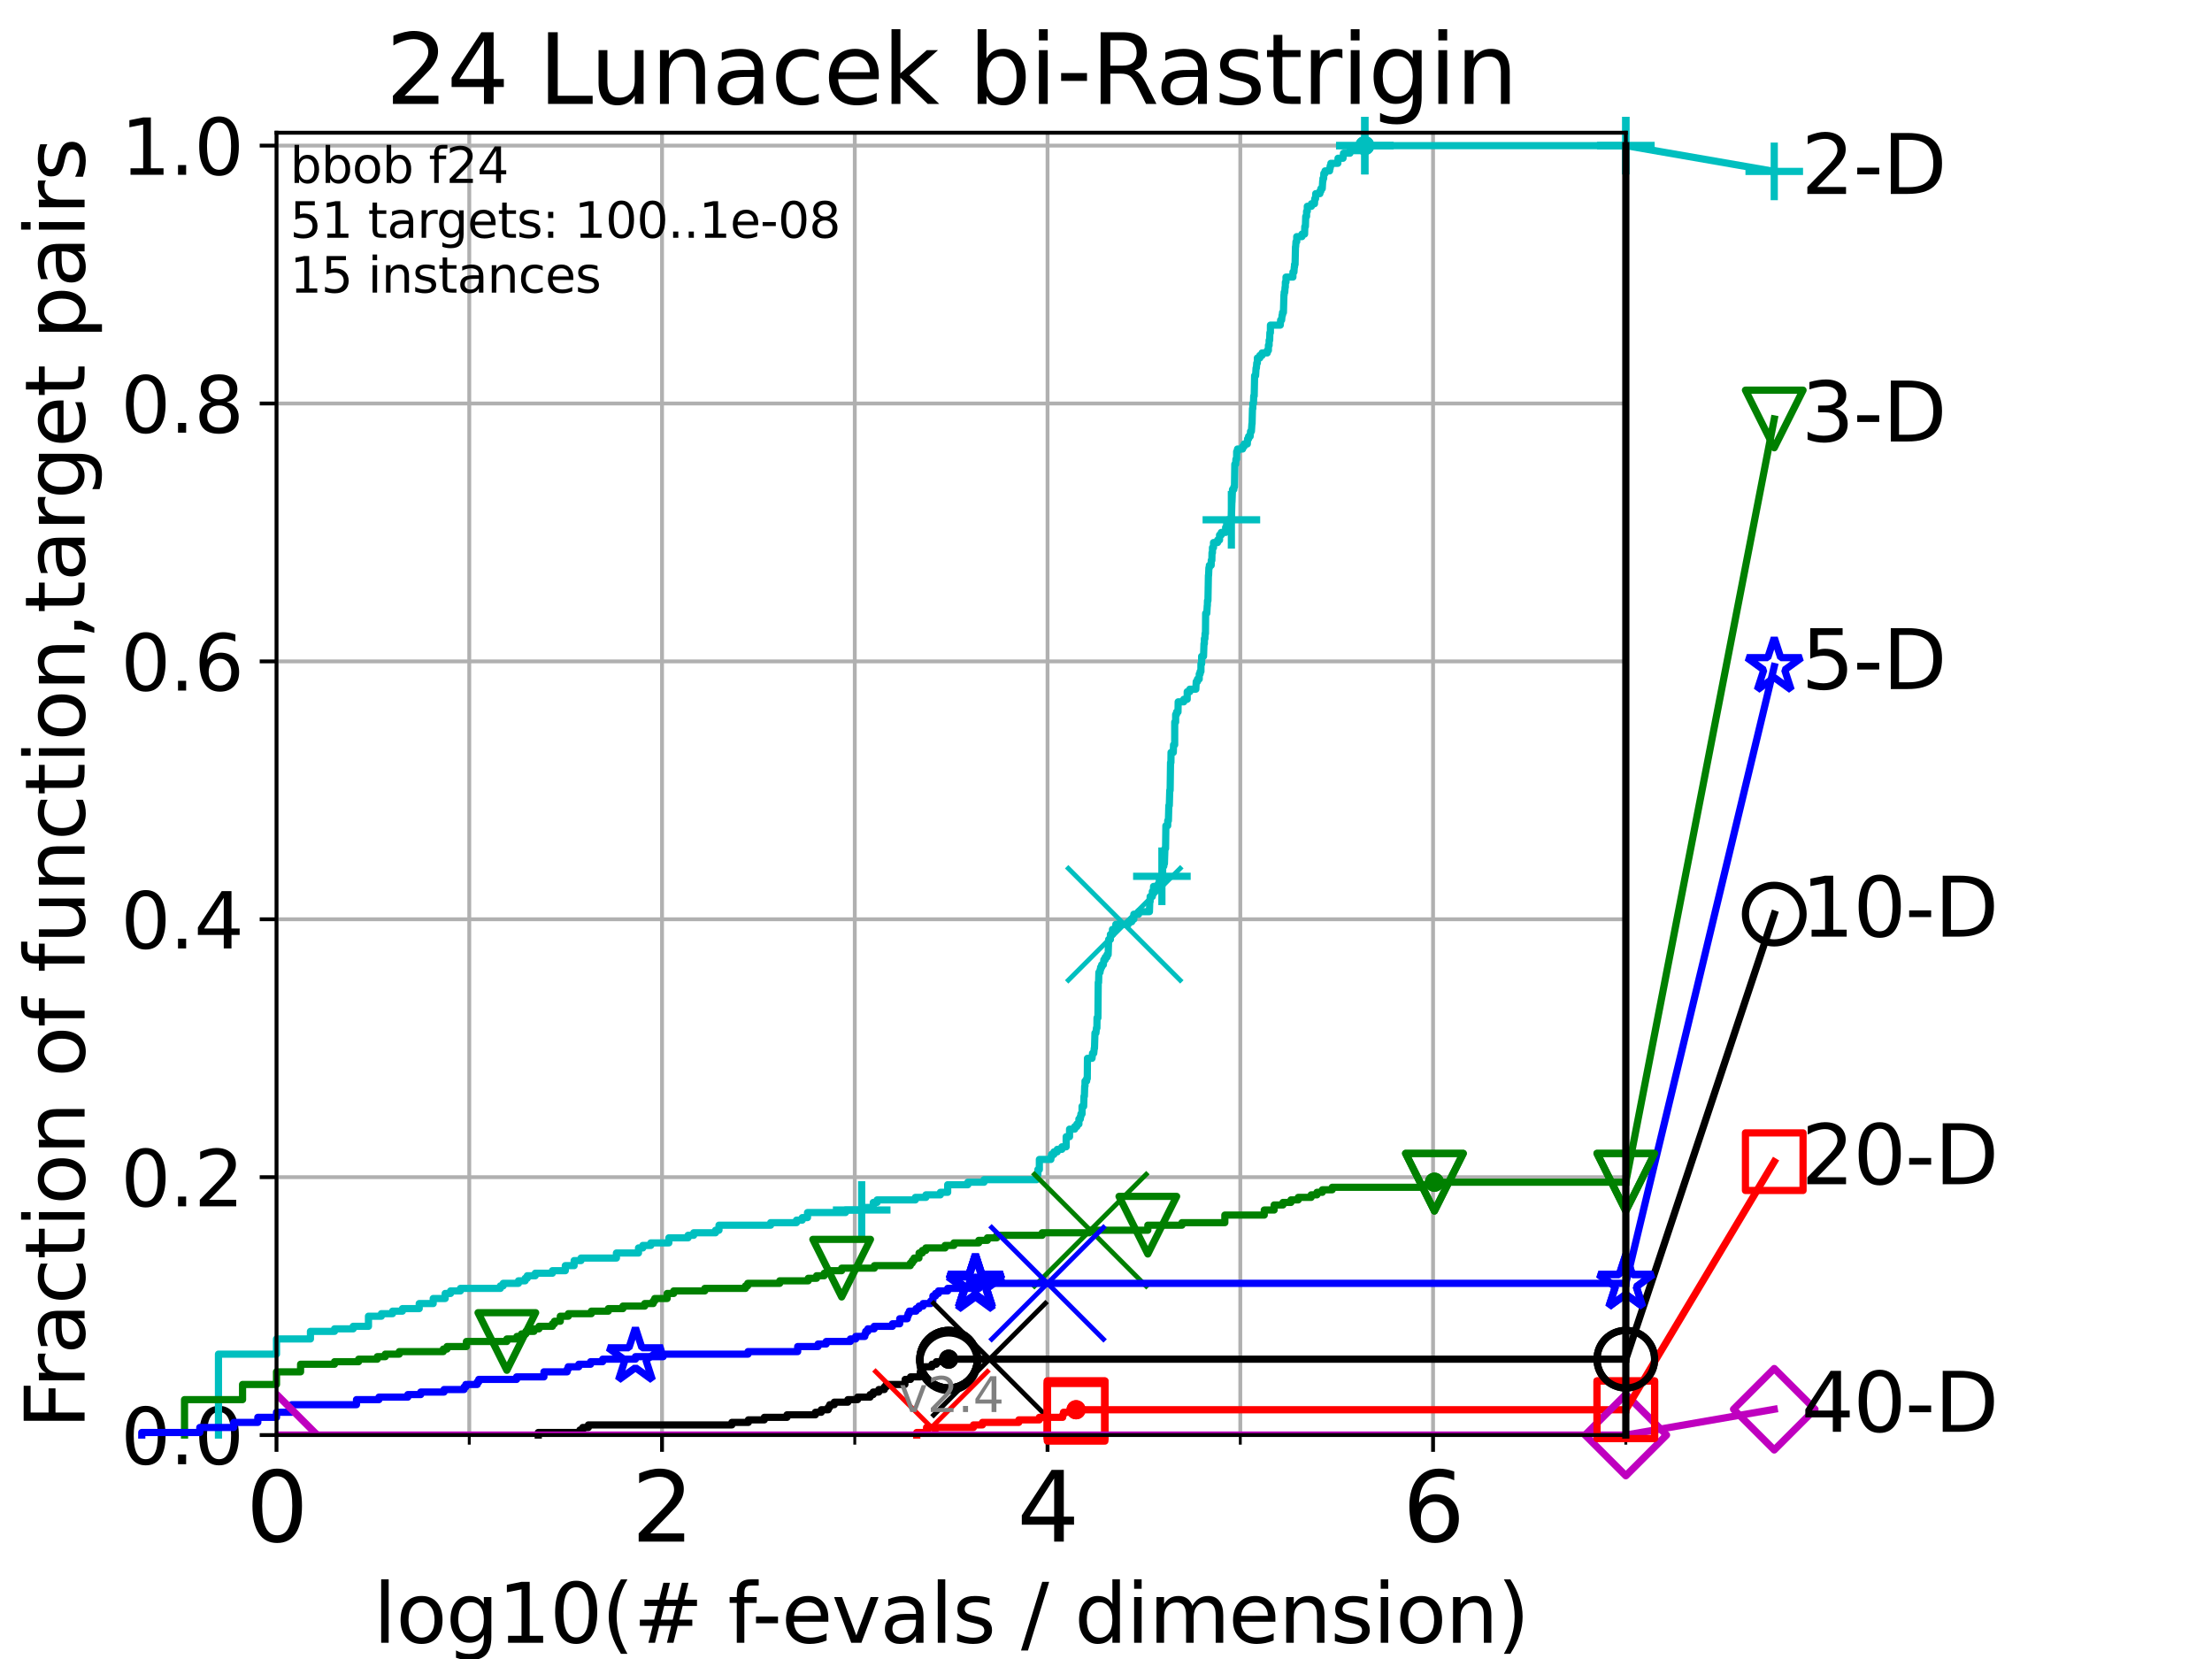<?xml version="1.0" encoding="utf-8" standalone="no"?>
<!DOCTYPE svg PUBLIC "-//W3C//DTD SVG 1.1//EN"
  "http://www.w3.org/Graphics/SVG/1.1/DTD/svg11.dtd">
<svg height="345.6pt" version="1.1" viewBox="0 0 460.8 345.6" width="460.8pt" xmlns="http://www.w3.org/2000/svg" xmlns:xlink="http://www.w3.org/1999/xlink">
 <defs>
  <style type="text/css">*{stroke-linecap:butt;stroke-linejoin:round;}</style>
 </defs>
 <g id="figure_1">
  <g id="patch_1">
   <path d="M 0 345.6 
L 460.8 345.6 
L 460.8 0 
L 0 0 
z
" style="fill:#ffffff;"/>
  </g>
  <g id="axes_1">
   <g id="patch_2">
    <path d="M 57.6 298.944 
L 338.688 298.944 
L 338.688 27.648 
L 57.6 27.648 
z
" style="fill:#ffffff;"/>
   </g>
   <g id="matplotlib.axis_1">
    <g id="xtick_1">
     <g id="line2d_1">
      <path clip-path="url(#pfa4a97303f)" d="M 57.6 298.944 
L 57.6 27.648 
" style="fill:none;stroke:#b0b0b0;stroke-linecap:square;stroke-width:0.8;"/>
     </g>
     <g id="line2d_2">
      <defs>
       <path d="M 0 0 
L 0 3.5 
" id="m4740361a65" style="stroke:#000000;stroke-width:0.8;"/>
      </defs>
      <g>
       <use style="stroke:#000000;stroke-width:0.8;" x="57.6" xlink:href="#m4740361a65" y="298.944"/>
      </g>
     </g>
     <g id="text_1">
      <!-- 0 -->
      <g transform="translate(51.237 321.141)scale(0.2 -0.2)">
       <defs>
        <path d="M 2034 4250 
Q 1547 4250 1301 3770 
Q 1056 3291 1056 2328 
Q 1056 1369 1301 889 
Q 1547 409 2034 409 
Q 2525 409 2770 889 
Q 3016 1369 3016 2328 
Q 3016 3291 2770 3770 
Q 2525 4250 2034 4250 
z
M 2034 4750 
Q 2819 4750 3233 4129 
Q 3647 3509 3647 2328 
Q 3647 1150 3233 529 
Q 2819 -91 2034 -91 
Q 1250 -91 836 529 
Q 422 1150 422 2328 
Q 422 3509 836 4129 
Q 1250 4750 2034 4750 
z
" id="DejaVuSans-30" transform="scale(0.016)"/>
       </defs>
       <use xlink:href="#DejaVuSans-30"/>
      </g>
     </g>
    </g>
    <g id="xtick_2">
     <g id="line2d_3">
      <path clip-path="url(#pfa4a97303f)" d="M 137.911 298.944 
L 137.911 27.648 
" style="fill:none;stroke:#b0b0b0;stroke-linecap:square;stroke-width:0.8;"/>
     </g>
     <g id="line2d_4">
      <g>
       <use style="stroke:#000000;stroke-width:0.8;" x="137.911" xlink:href="#m4740361a65" y="298.944"/>
      </g>
     </g>
     <g id="text_2">
      <!-- 2 -->
      <g transform="translate(131.548 321.141)scale(0.2 -0.2)">
       <defs>
        <path d="M 1228 531 
L 3431 531 
L 3431 0 
L 469 0 
L 469 531 
Q 828 903 1448 1529 
Q 2069 2156 2228 2338 
Q 2531 2678 2651 2914 
Q 2772 3150 2772 3378 
Q 2772 3750 2511 3984 
Q 2250 4219 1831 4219 
Q 1534 4219 1204 4116 
Q 875 4013 500 3803 
L 500 4441 
Q 881 4594 1212 4672 
Q 1544 4750 1819 4750 
Q 2544 4750 2975 4387 
Q 3406 4025 3406 3419 
Q 3406 3131 3298 2873 
Q 3191 2616 2906 2266 
Q 2828 2175 2409 1742 
Q 1991 1309 1228 531 
z
" id="DejaVuSans-32" transform="scale(0.016)"/>
       </defs>
       <use xlink:href="#DejaVuSans-32"/>
      </g>
     </g>
    </g>
    <g id="xtick_3">
     <g id="line2d_5">
      <path clip-path="url(#pfa4a97303f)" d="M 218.222 298.944 
L 218.222 27.648 
" style="fill:none;stroke:#b0b0b0;stroke-linecap:square;stroke-width:0.8;"/>
     </g>
     <g id="line2d_6">
      <g>
       <use style="stroke:#000000;stroke-width:0.8;" x="218.222" xlink:href="#m4740361a65" y="298.944"/>
      </g>
     </g>
     <g id="text_3">
      <!-- 4 -->
      <g transform="translate(211.859 321.141)scale(0.2 -0.2)">
       <defs>
        <path d="M 2419 4116 
L 825 1625 
L 2419 1625 
L 2419 4116 
z
M 2253 4666 
L 3047 4666 
L 3047 1625 
L 3713 1625 
L 3713 1100 
L 3047 1100 
L 3047 0 
L 2419 0 
L 2419 1100 
L 313 1100 
L 313 1709 
L 2253 4666 
z
" id="DejaVuSans-34" transform="scale(0.016)"/>
       </defs>
       <use xlink:href="#DejaVuSans-34"/>
      </g>
     </g>
    </g>
    <g id="xtick_4">
     <g id="line2d_7">
      <path clip-path="url(#pfa4a97303f)" d="M 298.533 298.944 
L 298.533 27.648 
" style="fill:none;stroke:#b0b0b0;stroke-linecap:square;stroke-width:0.8;"/>
     </g>
     <g id="line2d_8">
      <g>
       <use style="stroke:#000000;stroke-width:0.8;" x="298.533" xlink:href="#m4740361a65" y="298.944"/>
      </g>
     </g>
     <g id="text_4">
      <!-- 6 -->
      <g transform="translate(292.17 321.141)scale(0.2 -0.2)">
       <defs>
        <path d="M 2113 2584 
Q 1688 2584 1439 2293 
Q 1191 2003 1191 1497 
Q 1191 994 1439 701 
Q 1688 409 2113 409 
Q 2538 409 2786 701 
Q 3034 994 3034 1497 
Q 3034 2003 2786 2293 
Q 2538 2584 2113 2584 
z
M 3366 4563 
L 3366 3988 
Q 3128 4100 2886 4159 
Q 2644 4219 2406 4219 
Q 1781 4219 1451 3797 
Q 1122 3375 1075 2522 
Q 1259 2794 1537 2939 
Q 1816 3084 2150 3084 
Q 2853 3084 3261 2657 
Q 3669 2231 3669 1497 
Q 3669 778 3244 343 
Q 2819 -91 2113 -91 
Q 1303 -91 875 529 
Q 447 1150 447 2328 
Q 447 3434 972 4092 
Q 1497 4750 2381 4750 
Q 2619 4750 2861 4703 
Q 3103 4656 3366 4563 
z
" id="DejaVuSans-36" transform="scale(0.016)"/>
       </defs>
       <use xlink:href="#DejaVuSans-36"/>
      </g>
     </g>
    </g>
    <g id="xtick_5">
     <g id="line2d_9">
      <path clip-path="url(#pfa4a97303f)" d="M 97.755 298.944 
L 97.755 27.648 
" style="fill:none;stroke:#b0b0b0;stroke-linecap:square;stroke-width:0.8;"/>
     </g>
     <g id="line2d_10">
      <defs>
       <path d="M 0 0 
L 0 2 
" id="mf9a9ce4a5b" style="stroke:#000000;stroke-width:0.6;"/>
      </defs>
      <g>
       <use style="stroke:#000000;stroke-width:0.6;" x="97.755" xlink:href="#mf9a9ce4a5b" y="298.944"/>
      </g>
     </g>
    </g>
    <g id="xtick_6">
     <g id="line2d_11">
      <path clip-path="url(#pfa4a97303f)" d="M 178.066 298.944 
L 178.066 27.648 
" style="fill:none;stroke:#b0b0b0;stroke-linecap:square;stroke-width:0.8;"/>
     </g>
     <g id="line2d_12">
      <g>
       <use style="stroke:#000000;stroke-width:0.6;" x="178.066" xlink:href="#mf9a9ce4a5b" y="298.944"/>
      </g>
     </g>
    </g>
    <g id="xtick_7">
     <g id="line2d_13">
      <path clip-path="url(#pfa4a97303f)" d="M 258.377 298.944 
L 258.377 27.648 
" style="fill:none;stroke:#b0b0b0;stroke-linecap:square;stroke-width:0.8;"/>
     </g>
     <g id="line2d_14">
      <g>
       <use style="stroke:#000000;stroke-width:0.6;" x="258.377" xlink:href="#mf9a9ce4a5b" y="298.944"/>
      </g>
     </g>
    </g>
    <g id="xtick_8">
     <g id="line2d_15">
      <path clip-path="url(#pfa4a97303f)" d="M 338.688 298.944 
L 338.688 27.648 
" style="fill:none;stroke:#b0b0b0;stroke-linecap:square;stroke-width:0.8;"/>
     </g>
     <g id="line2d_16">
      <g>
       <use style="stroke:#000000;stroke-width:0.6;" x="338.688" xlink:href="#mf9a9ce4a5b" y="298.944"/>
      </g>
     </g>
    </g>
    <g id="text_5">
     <!-- log10(# f-evals / dimension) -->
     <g transform="translate(77.764 342.218)scale(0.17 -0.17)">
      <defs>
       <path d="M 603 4863 
L 1178 4863 
L 1178 0 
L 603 0 
L 603 4863 
z
" id="DejaVuSans-6c" transform="scale(0.016)"/>
       <path d="M 1959 3097 
Q 1497 3097 1228 2736 
Q 959 2375 959 1747 
Q 959 1119 1226 758 
Q 1494 397 1959 397 
Q 2419 397 2687 759 
Q 2956 1122 2956 1747 
Q 2956 2369 2687 2733 
Q 2419 3097 1959 3097 
z
M 1959 3584 
Q 2709 3584 3137 3096 
Q 3566 2609 3566 1747 
Q 3566 888 3137 398 
Q 2709 -91 1959 -91 
Q 1206 -91 779 398 
Q 353 888 353 1747 
Q 353 2609 779 3096 
Q 1206 3584 1959 3584 
z
" id="DejaVuSans-6f" transform="scale(0.016)"/>
       <path d="M 2906 1791 
Q 2906 2416 2648 2759 
Q 2391 3103 1925 3103 
Q 1463 3103 1205 2759 
Q 947 2416 947 1791 
Q 947 1169 1205 825 
Q 1463 481 1925 481 
Q 2391 481 2648 825 
Q 2906 1169 2906 1791 
z
M 3481 434 
Q 3481 -459 3084 -895 
Q 2688 -1331 1869 -1331 
Q 1566 -1331 1297 -1286 
Q 1028 -1241 775 -1147 
L 775 -588 
Q 1028 -725 1275 -790 
Q 1522 -856 1778 -856 
Q 2344 -856 2625 -561 
Q 2906 -266 2906 331 
L 2906 616 
Q 2728 306 2450 153 
Q 2172 0 1784 0 
Q 1141 0 747 490 
Q 353 981 353 1791 
Q 353 2603 747 3093 
Q 1141 3584 1784 3584 
Q 2172 3584 2450 3431 
Q 2728 3278 2906 2969 
L 2906 3500 
L 3481 3500 
L 3481 434 
z
" id="DejaVuSans-67" transform="scale(0.016)"/>
       <path d="M 794 531 
L 1825 531 
L 1825 4091 
L 703 3866 
L 703 4441 
L 1819 4666 
L 2450 4666 
L 2450 531 
L 3481 531 
L 3481 0 
L 794 0 
L 794 531 
z
" id="DejaVuSans-31" transform="scale(0.016)"/>
       <path d="M 1984 4856 
Q 1566 4138 1362 3434 
Q 1159 2731 1159 2009 
Q 1159 1288 1364 580 
Q 1569 -128 1984 -844 
L 1484 -844 
Q 1016 -109 783 600 
Q 550 1309 550 2009 
Q 550 2706 781 3412 
Q 1013 4119 1484 4856 
L 1984 4856 
z
" id="DejaVuSans-28" transform="scale(0.016)"/>
       <path d="M 3272 2816 
L 2363 2816 
L 2100 1772 
L 3016 1772 
L 3272 2816 
z
M 2803 4594 
L 2478 3297 
L 3391 3297 
L 3719 4594 
L 4219 4594 
L 3897 3297 
L 4872 3297 
L 4872 2816 
L 3775 2816 
L 3519 1772 
L 4513 1772 
L 4513 1294 
L 3397 1294 
L 3072 0 
L 2572 0 
L 2894 1294 
L 1978 1294 
L 1656 0 
L 1153 0 
L 1478 1294 
L 494 1294 
L 494 1772 
L 1594 1772 
L 1856 2816 
L 850 2816 
L 850 3297 
L 1978 3297 
L 2297 4594 
L 2803 4594 
z
" id="DejaVuSans-23" transform="scale(0.016)"/>
       <path id="DejaVuSans-20" transform="scale(0.016)"/>
       <path d="M 2375 4863 
L 2375 4384 
L 1825 4384 
Q 1516 4384 1395 4259 
Q 1275 4134 1275 3809 
L 1275 3500 
L 2222 3500 
L 2222 3053 
L 1275 3053 
L 1275 0 
L 697 0 
L 697 3053 
L 147 3053 
L 147 3500 
L 697 3500 
L 697 3744 
Q 697 4328 969 4595 
Q 1241 4863 1831 4863 
L 2375 4863 
z
" id="DejaVuSans-66" transform="scale(0.016)"/>
       <path d="M 313 2009 
L 1997 2009 
L 1997 1497 
L 313 1497 
L 313 2009 
z
" id="DejaVuSans-2d" transform="scale(0.016)"/>
       <path d="M 3597 1894 
L 3597 1613 
L 953 1613 
Q 991 1019 1311 708 
Q 1631 397 2203 397 
Q 2534 397 2845 478 
Q 3156 559 3463 722 
L 3463 178 
Q 3153 47 2828 -22 
Q 2503 -91 2169 -91 
Q 1331 -91 842 396 
Q 353 884 353 1716 
Q 353 2575 817 3079 
Q 1281 3584 2069 3584 
Q 2775 3584 3186 3129 
Q 3597 2675 3597 1894 
z
M 3022 2063 
Q 3016 2534 2758 2815 
Q 2500 3097 2075 3097 
Q 1594 3097 1305 2825 
Q 1016 2553 972 2059 
L 3022 2063 
z
" id="DejaVuSans-65" transform="scale(0.016)"/>
       <path d="M 191 3500 
L 800 3500 
L 1894 563 
L 2988 3500 
L 3597 3500 
L 2284 0 
L 1503 0 
L 191 3500 
z
" id="DejaVuSans-76" transform="scale(0.016)"/>
       <path d="M 2194 1759 
Q 1497 1759 1228 1600 
Q 959 1441 959 1056 
Q 959 750 1161 570 
Q 1363 391 1709 391 
Q 2188 391 2477 730 
Q 2766 1069 2766 1631 
L 2766 1759 
L 2194 1759 
z
M 3341 1997 
L 3341 0 
L 2766 0 
L 2766 531 
Q 2569 213 2275 61 
Q 1981 -91 1556 -91 
Q 1019 -91 701 211 
Q 384 513 384 1019 
Q 384 1609 779 1909 
Q 1175 2209 1959 2209 
L 2766 2209 
L 2766 2266 
Q 2766 2663 2505 2880 
Q 2244 3097 1772 3097 
Q 1472 3097 1187 3025 
Q 903 2953 641 2809 
L 641 3341 
Q 956 3463 1253 3523 
Q 1550 3584 1831 3584 
Q 2591 3584 2966 3190 
Q 3341 2797 3341 1997 
z
" id="DejaVuSans-61" transform="scale(0.016)"/>
       <path d="M 2834 3397 
L 2834 2853 
Q 2591 2978 2328 3040 
Q 2066 3103 1784 3103 
Q 1356 3103 1142 2972 
Q 928 2841 928 2578 
Q 928 2378 1081 2264 
Q 1234 2150 1697 2047 
L 1894 2003 
Q 2506 1872 2764 1633 
Q 3022 1394 3022 966 
Q 3022 478 2636 193 
Q 2250 -91 1575 -91 
Q 1294 -91 989 -36 
Q 684 19 347 128 
L 347 722 
Q 666 556 975 473 
Q 1284 391 1588 391 
Q 1994 391 2212 530 
Q 2431 669 2431 922 
Q 2431 1156 2273 1281 
Q 2116 1406 1581 1522 
L 1381 1569 
Q 847 1681 609 1914 
Q 372 2147 372 2553 
Q 372 3047 722 3315 
Q 1072 3584 1716 3584 
Q 2034 3584 2315 3537 
Q 2597 3491 2834 3397 
z
" id="DejaVuSans-73" transform="scale(0.016)"/>
       <path d="M 1625 4666 
L 2156 4666 
L 531 -594 
L 0 -594 
L 1625 4666 
z
" id="DejaVuSans-2f" transform="scale(0.016)"/>
       <path d="M 2906 2969 
L 2906 4863 
L 3481 4863 
L 3481 0 
L 2906 0 
L 2906 525 
Q 2725 213 2448 61 
Q 2172 -91 1784 -91 
Q 1150 -91 751 415 
Q 353 922 353 1747 
Q 353 2572 751 3078 
Q 1150 3584 1784 3584 
Q 2172 3584 2448 3432 
Q 2725 3281 2906 2969 
z
M 947 1747 
Q 947 1113 1208 752 
Q 1469 391 1925 391 
Q 2381 391 2643 752 
Q 2906 1113 2906 1747 
Q 2906 2381 2643 2742 
Q 2381 3103 1925 3103 
Q 1469 3103 1208 2742 
Q 947 2381 947 1747 
z
" id="DejaVuSans-64" transform="scale(0.016)"/>
       <path d="M 603 3500 
L 1178 3500 
L 1178 0 
L 603 0 
L 603 3500 
z
M 603 4863 
L 1178 4863 
L 1178 4134 
L 603 4134 
L 603 4863 
z
" id="DejaVuSans-69" transform="scale(0.016)"/>
       <path d="M 3328 2828 
Q 3544 3216 3844 3400 
Q 4144 3584 4550 3584 
Q 5097 3584 5394 3201 
Q 5691 2819 5691 2113 
L 5691 0 
L 5113 0 
L 5113 2094 
Q 5113 2597 4934 2840 
Q 4756 3084 4391 3084 
Q 3944 3084 3684 2787 
Q 3425 2491 3425 1978 
L 3425 0 
L 2847 0 
L 2847 2094 
Q 2847 2600 2669 2842 
Q 2491 3084 2119 3084 
Q 1678 3084 1418 2786 
Q 1159 2488 1159 1978 
L 1159 0 
L 581 0 
L 581 3500 
L 1159 3500 
L 1159 2956 
Q 1356 3278 1631 3431 
Q 1906 3584 2284 3584 
Q 2666 3584 2933 3390 
Q 3200 3197 3328 2828 
z
" id="DejaVuSans-6d" transform="scale(0.016)"/>
       <path d="M 3513 2113 
L 3513 0 
L 2938 0 
L 2938 2094 
Q 2938 2591 2744 2837 
Q 2550 3084 2163 3084 
Q 1697 3084 1428 2787 
Q 1159 2491 1159 1978 
L 1159 0 
L 581 0 
L 581 3500 
L 1159 3500 
L 1159 2956 
Q 1366 3272 1645 3428 
Q 1925 3584 2291 3584 
Q 2894 3584 3203 3211 
Q 3513 2838 3513 2113 
z
" id="DejaVuSans-6e" transform="scale(0.016)"/>
       <path d="M 513 4856 
L 1013 4856 
Q 1481 4119 1714 3412 
Q 1947 2706 1947 2009 
Q 1947 1309 1714 600 
Q 1481 -109 1013 -844 
L 513 -844 
Q 928 -128 1133 580 
Q 1338 1288 1338 2009 
Q 1338 2731 1133 3434 
Q 928 4138 513 4856 
z
" id="DejaVuSans-29" transform="scale(0.016)"/>
      </defs>
      <use xlink:href="#DejaVuSans-6c"/>
      <use x="27.783" xlink:href="#DejaVuSans-6f"/>
      <use x="88.965" xlink:href="#DejaVuSans-67"/>
      <use x="152.441" xlink:href="#DejaVuSans-31"/>
      <use x="216.064" xlink:href="#DejaVuSans-30"/>
      <use x="279.688" xlink:href="#DejaVuSans-28"/>
      <use x="318.701" xlink:href="#DejaVuSans-23"/>
      <use x="402.49" xlink:href="#DejaVuSans-20"/>
      <use x="434.277" xlink:href="#DejaVuSans-66"/>
      <use x="463.982" xlink:href="#DejaVuSans-2d"/>
      <use x="500.066" xlink:href="#DejaVuSans-65"/>
      <use x="561.59" xlink:href="#DejaVuSans-76"/>
      <use x="620.77" xlink:href="#DejaVuSans-61"/>
      <use x="682.049" xlink:href="#DejaVuSans-6c"/>
      <use x="709.832" xlink:href="#DejaVuSans-73"/>
      <use x="761.932" xlink:href="#DejaVuSans-20"/>
      <use x="793.719" xlink:href="#DejaVuSans-2f"/>
      <use x="827.41" xlink:href="#DejaVuSans-20"/>
      <use x="859.197" xlink:href="#DejaVuSans-64"/>
      <use x="922.674" xlink:href="#DejaVuSans-69"/>
      <use x="950.457" xlink:href="#DejaVuSans-6d"/>
      <use x="1047.869" xlink:href="#DejaVuSans-65"/>
      <use x="1109.393" xlink:href="#DejaVuSans-6e"/>
      <use x="1172.771" xlink:href="#DejaVuSans-73"/>
      <use x="1224.871" xlink:href="#DejaVuSans-69"/>
      <use x="1252.654" xlink:href="#DejaVuSans-6f"/>
      <use x="1313.836" xlink:href="#DejaVuSans-6e"/>
      <use x="1377.215" xlink:href="#DejaVuSans-29"/>
     </g>
    </g>
   </g>
   <g id="matplotlib.axis_2">
    <g id="ytick_1">
     <g id="line2d_17">
      <path clip-path="url(#pfa4a97303f)" d="M 57.6 298.944 
L 338.688 298.944 
" style="fill:none;stroke:#b0b0b0;stroke-linecap:square;stroke-width:0.8;"/>
     </g>
     <g id="line2d_18">
      <defs>
       <path d="M 0 0 
L -3.5 0 
" id="m8de9b6b64c" style="stroke:#000000;stroke-width:0.8;"/>
      </defs>
      <g>
       <use style="stroke:#000000;stroke-width:0.8;" x="57.6" xlink:href="#m8de9b6b64c" y="298.944"/>
      </g>
     </g>
     <g id="text_6">
      <!-- 0.0 -->
      <g transform="translate(25.155 305.023)scale(0.16 -0.16)">
       <defs>
        <path d="M 684 794 
L 1344 794 
L 1344 0 
L 684 0 
L 684 794 
z
" id="DejaVuSans-2e" transform="scale(0.016)"/>
       </defs>
       <use xlink:href="#DejaVuSans-30"/>
       <use x="63.623" xlink:href="#DejaVuSans-2e"/>
       <use x="95.41" xlink:href="#DejaVuSans-30"/>
      </g>
     </g>
    </g>
    <g id="ytick_2">
     <g id="line2d_19">
      <path clip-path="url(#pfa4a97303f)" d="M 57.6 245.222 
L 338.688 245.222 
" style="fill:none;stroke:#b0b0b0;stroke-linecap:square;stroke-width:0.8;"/>
     </g>
     <g id="line2d_20">
      <g>
       <use style="stroke:#000000;stroke-width:0.8;" x="57.6" xlink:href="#m8de9b6b64c" y="245.222"/>
      </g>
     </g>
     <g id="text_7">
      <!-- 0.2 -->
      <g transform="translate(25.155 251.301)scale(0.16 -0.16)">
       <use xlink:href="#DejaVuSans-30"/>
       <use x="63.623" xlink:href="#DejaVuSans-2e"/>
       <use x="95.41" xlink:href="#DejaVuSans-32"/>
      </g>
     </g>
    </g>
    <g id="ytick_3">
     <g id="line2d_21">
      <path clip-path="url(#pfa4a97303f)" d="M 57.6 191.5 
L 338.688 191.5 
" style="fill:none;stroke:#b0b0b0;stroke-linecap:square;stroke-width:0.8;"/>
     </g>
     <g id="line2d_22">
      <g>
       <use style="stroke:#000000;stroke-width:0.8;" x="57.6" xlink:href="#m8de9b6b64c" y="191.5"/>
      </g>
     </g>
     <g id="text_8">
      <!-- 0.4 -->
      <g transform="translate(25.155 197.579)scale(0.16 -0.16)">
       <use xlink:href="#DejaVuSans-30"/>
       <use x="63.623" xlink:href="#DejaVuSans-2e"/>
       <use x="95.41" xlink:href="#DejaVuSans-34"/>
      </g>
     </g>
    </g>
    <g id="ytick_4">
     <g id="line2d_23">
      <path clip-path="url(#pfa4a97303f)" d="M 57.6 137.778 
L 338.688 137.778 
" style="fill:none;stroke:#b0b0b0;stroke-linecap:square;stroke-width:0.8;"/>
     </g>
     <g id="line2d_24">
      <g>
       <use style="stroke:#000000;stroke-width:0.8;" x="57.6" xlink:href="#m8de9b6b64c" y="137.778"/>
      </g>
     </g>
     <g id="text_9">
      <!-- 0.6 -->
      <g transform="translate(25.155 143.857)scale(0.16 -0.16)">
       <use xlink:href="#DejaVuSans-30"/>
       <use x="63.623" xlink:href="#DejaVuSans-2e"/>
       <use x="95.41" xlink:href="#DejaVuSans-36"/>
      </g>
     </g>
    </g>
    <g id="ytick_5">
     <g id="line2d_25">
      <path clip-path="url(#pfa4a97303f)" d="M 57.6 84.056 
L 338.688 84.056 
" style="fill:none;stroke:#b0b0b0;stroke-linecap:square;stroke-width:0.8;"/>
     </g>
     <g id="line2d_26">
      <g>
       <use style="stroke:#000000;stroke-width:0.8;" x="57.6" xlink:href="#m8de9b6b64c" y="84.056"/>
      </g>
     </g>
     <g id="text_10">
      <!-- 0.8 -->
      <g transform="translate(25.155 90.135)scale(0.16 -0.16)">
       <defs>
        <path d="M 2034 2216 
Q 1584 2216 1326 1975 
Q 1069 1734 1069 1313 
Q 1069 891 1326 650 
Q 1584 409 2034 409 
Q 2484 409 2743 651 
Q 3003 894 3003 1313 
Q 3003 1734 2745 1975 
Q 2488 2216 2034 2216 
z
M 1403 2484 
Q 997 2584 770 2862 
Q 544 3141 544 3541 
Q 544 4100 942 4425 
Q 1341 4750 2034 4750 
Q 2731 4750 3128 4425 
Q 3525 4100 3525 3541 
Q 3525 3141 3298 2862 
Q 3072 2584 2669 2484 
Q 3125 2378 3379 2068 
Q 3634 1759 3634 1313 
Q 3634 634 3220 271 
Q 2806 -91 2034 -91 
Q 1263 -91 848 271 
Q 434 634 434 1313 
Q 434 1759 690 2068 
Q 947 2378 1403 2484 
z
M 1172 3481 
Q 1172 3119 1398 2916 
Q 1625 2713 2034 2713 
Q 2441 2713 2670 2916 
Q 2900 3119 2900 3481 
Q 2900 3844 2670 4047 
Q 2441 4250 2034 4250 
Q 1625 4250 1398 4047 
Q 1172 3844 1172 3481 
z
" id="DejaVuSans-38" transform="scale(0.016)"/>
       </defs>
       <use xlink:href="#DejaVuSans-30"/>
       <use x="63.623" xlink:href="#DejaVuSans-2e"/>
       <use x="95.41" xlink:href="#DejaVuSans-38"/>
      </g>
     </g>
    </g>
    <g id="ytick_6">
     <g id="line2d_27">
      <path clip-path="url(#pfa4a97303f)" d="M 57.6 30.334 
L 338.688 30.334 
" style="fill:none;stroke:#b0b0b0;stroke-linecap:square;stroke-width:0.8;"/>
     </g>
     <g id="line2d_28">
      <g>
       <use style="stroke:#000000;stroke-width:0.8;" x="57.6" xlink:href="#m8de9b6b64c" y="30.334"/>
      </g>
     </g>
     <g id="text_11">
      <!-- 1.0 -->
      <g transform="translate(25.155 36.413)scale(0.16 -0.16)">
       <use xlink:href="#DejaVuSans-31"/>
       <use x="63.623" xlink:href="#DejaVuSans-2e"/>
       <use x="95.41" xlink:href="#DejaVuSans-30"/>
      </g>
     </g>
    </g>
    <g id="text_12">
     <!-- Fraction of function,target pairs -->
     <g transform="translate(17.62 297.681)rotate(-90)scale(0.17 -0.17)">
      <defs>
       <path d="M 628 4666 
L 3309 4666 
L 3309 4134 
L 1259 4134 
L 1259 2759 
L 3109 2759 
L 3109 2228 
L 1259 2228 
L 1259 0 
L 628 0 
L 628 4666 
z
" id="DejaVuSans-46" transform="scale(0.016)"/>
       <path d="M 2631 2963 
Q 2534 3019 2420 3045 
Q 2306 3072 2169 3072 
Q 1681 3072 1420 2755 
Q 1159 2438 1159 1844 
L 1159 0 
L 581 0 
L 581 3500 
L 1159 3500 
L 1159 2956 
Q 1341 3275 1631 3429 
Q 1922 3584 2338 3584 
Q 2397 3584 2469 3576 
Q 2541 3569 2628 3553 
L 2631 2963 
z
" id="DejaVuSans-72" transform="scale(0.016)"/>
       <path d="M 3122 3366 
L 3122 2828 
Q 2878 2963 2633 3030 
Q 2388 3097 2138 3097 
Q 1578 3097 1268 2742 
Q 959 2388 959 1747 
Q 959 1106 1268 751 
Q 1578 397 2138 397 
Q 2388 397 2633 464 
Q 2878 531 3122 666 
L 3122 134 
Q 2881 22 2623 -34 
Q 2366 -91 2075 -91 
Q 1284 -91 818 406 
Q 353 903 353 1747 
Q 353 2603 823 3093 
Q 1294 3584 2113 3584 
Q 2378 3584 2631 3529 
Q 2884 3475 3122 3366 
z
" id="DejaVuSans-63" transform="scale(0.016)"/>
       <path d="M 1172 4494 
L 1172 3500 
L 2356 3500 
L 2356 3053 
L 1172 3053 
L 1172 1153 
Q 1172 725 1289 603 
Q 1406 481 1766 481 
L 2356 481 
L 2356 0 
L 1766 0 
Q 1100 0 847 248 
Q 594 497 594 1153 
L 594 3053 
L 172 3053 
L 172 3500 
L 594 3500 
L 594 4494 
L 1172 4494 
z
" id="DejaVuSans-74" transform="scale(0.016)"/>
       <path d="M 544 1381 
L 544 3500 
L 1119 3500 
L 1119 1403 
Q 1119 906 1312 657 
Q 1506 409 1894 409 
Q 2359 409 2629 706 
Q 2900 1003 2900 1516 
L 2900 3500 
L 3475 3500 
L 3475 0 
L 2900 0 
L 2900 538 
Q 2691 219 2414 64 
Q 2138 -91 1772 -91 
Q 1169 -91 856 284 
Q 544 659 544 1381 
z
M 1991 3584 
L 1991 3584 
z
" id="DejaVuSans-75" transform="scale(0.016)"/>
       <path d="M 750 794 
L 1409 794 
L 1409 256 
L 897 -744 
L 494 -744 
L 750 256 
L 750 794 
z
" id="DejaVuSans-2c" transform="scale(0.016)"/>
       <path d="M 1159 525 
L 1159 -1331 
L 581 -1331 
L 581 3500 
L 1159 3500 
L 1159 2969 
Q 1341 3281 1617 3432 
Q 1894 3584 2278 3584 
Q 2916 3584 3314 3078 
Q 3713 2572 3713 1747 
Q 3713 922 3314 415 
Q 2916 -91 2278 -91 
Q 1894 -91 1617 61 
Q 1341 213 1159 525 
z
M 3116 1747 
Q 3116 2381 2855 2742 
Q 2594 3103 2138 3103 
Q 1681 3103 1420 2742 
Q 1159 2381 1159 1747 
Q 1159 1113 1420 752 
Q 1681 391 2138 391 
Q 2594 391 2855 752 
Q 3116 1113 3116 1747 
z
" id="DejaVuSans-70" transform="scale(0.016)"/>
      </defs>
      <use xlink:href="#DejaVuSans-46"/>
      <use x="50.27" xlink:href="#DejaVuSans-72"/>
      <use x="91.383" xlink:href="#DejaVuSans-61"/>
      <use x="152.662" xlink:href="#DejaVuSans-63"/>
      <use x="207.643" xlink:href="#DejaVuSans-74"/>
      <use x="246.852" xlink:href="#DejaVuSans-69"/>
      <use x="274.635" xlink:href="#DejaVuSans-6f"/>
      <use x="335.816" xlink:href="#DejaVuSans-6e"/>
      <use x="399.195" xlink:href="#DejaVuSans-20"/>
      <use x="430.982" xlink:href="#DejaVuSans-6f"/>
      <use x="492.164" xlink:href="#DejaVuSans-66"/>
      <use x="527.369" xlink:href="#DejaVuSans-20"/>
      <use x="559.156" xlink:href="#DejaVuSans-66"/>
      <use x="594.361" xlink:href="#DejaVuSans-75"/>
      <use x="657.74" xlink:href="#DejaVuSans-6e"/>
      <use x="721.119" xlink:href="#DejaVuSans-63"/>
      <use x="776.1" xlink:href="#DejaVuSans-74"/>
      <use x="815.309" xlink:href="#DejaVuSans-69"/>
      <use x="843.092" xlink:href="#DejaVuSans-6f"/>
      <use x="904.273" xlink:href="#DejaVuSans-6e"/>
      <use x="967.652" xlink:href="#DejaVuSans-2c"/>
      <use x="999.439" xlink:href="#DejaVuSans-74"/>
      <use x="1038.648" xlink:href="#DejaVuSans-61"/>
      <use x="1099.928" xlink:href="#DejaVuSans-72"/>
      <use x="1139.291" xlink:href="#DejaVuSans-67"/>
      <use x="1202.768" xlink:href="#DejaVuSans-65"/>
      <use x="1264.291" xlink:href="#DejaVuSans-74"/>
      <use x="1303.5" xlink:href="#DejaVuSans-20"/>
      <use x="1335.287" xlink:href="#DejaVuSans-70"/>
      <use x="1398.764" xlink:href="#DejaVuSans-61"/>
      <use x="1460.043" xlink:href="#DejaVuSans-69"/>
      <use x="1487.826" xlink:href="#DejaVuSans-72"/>
      <use x="1528.939" xlink:href="#DejaVuSans-73"/>
     </g>
    </g>
   </g>
   <g id="line2d_29">
    <defs>
     <path d="M 0 1.5 
C 0.398 1.5 0.779 1.342 1.061 1.061 
C 1.342 0.779 1.5 0.398 1.5 0 
C 1.5 -0.398 1.342 -0.779 1.061 -1.061 
C 0.779 -1.342 0.398 -1.5 0 -1.5 
C -0.398 -1.5 -0.779 -1.342 -1.061 -1.061 
C -1.342 -0.779 -1.5 -0.398 -1.5 0 
C -1.5 0.398 -1.342 0.779 -1.061 1.061 
C -0.779 1.342 -0.398 1.5 0 1.5 
z
" id="mfb433376ff" style="stroke:#00bfbf;"/>
    </defs>
    <g>
     <use style="fill:#00bfbf;stroke:#00bfbf;" x="284.318" xlink:href="#mfb433376ff" y="30.334"/>
     <use style="fill:#00bfbf;stroke:#00bfbf;" x="284.318" xlink:href="#mfb433376ff" y="30.334"/>
    </g>
   </g>
   <g id="line2d_30">
    <path d="M 45.512 298.944 
L 45.512 282.09 
L 57.6 282.09 
L 57.6 278.93 
L 64.671 278.93 
L 64.671 277.35 
L 69.688 277.35 
L 69.688 276.823 
L 73.579 276.823 
L 73.579 276.296 
L 76.759 276.296 
L 76.759 274.19 
L 79.447 274.19 
L 79.447 273.663 
L 81.776 273.663 
L 81.776 273.136 
L 83.83 273.136 
L 83.83 272.61 
L 87.33 272.61 
L 87.33 271.556 
L 90.243 271.556 
L 90.243 270.503 
L 92.738 270.503 
L 92.738 269.45 
L 93.864 269.45 
L 93.864 268.923 
L 95.918 268.923 
L 95.918 268.396 
L 104.235 268.396 
L 104.235 267.87 
L 104.826 267.87 
L 104.826 267.343 
L 108.006 267.343 
L 108.006 266.816 
L 109.402 266.816 
L 109.402 266.289 
L 109.843 266.289 
L 109.843 265.763 
L 111.506 265.763 
L 111.506 265.236 
L 115.077 265.236 
L 115.077 264.709 
L 117.765 264.709 
L 117.765 263.656 
L 119.603 263.656 
L 119.603 262.603 
L 121.037 262.603 
L 121.037 262.076 
L 128.411 262.076 
L 128.411 261.023 
L 133.01 261.023 
L 133.01 259.969 
L 133.91 259.969 
L 133.91 259.443 
L 135.582 259.443 
L 135.582 258.916 
L 139.334 258.916 
L 139.334 257.862 
L 143.337 257.862 
L 143.337 257.336 
L 144.511 257.336 
L 144.511 256.809 
L 149.058 256.809 
L 149.058 256.282 
L 149.779 256.282 
L 149.779 255.229 
L 160.538 255.229 
L 160.538 254.702 
L 165.926 254.702 
L 165.926 254.176 
L 167.126 254.176 
L 167.126 253.649 
L 168.217 253.649 
L 168.217 252.596 
L 176.132 252.596 
L 176.132 252.069 
L 179.505 252.069 
L 179.505 251.542 
L 181.916 251.542 
L 181.916 250.489 
L 182.722 250.489 
L 182.722 249.962 
L 190.687 249.962 
L 190.687 249.436 
L 192.885 249.436 
L 192.885 248.909 
L 195.9 248.909 
L 195.9 248.382 
L 197.419 248.382 
L 197.419 246.802 
L 201.612 246.802 
L 201.612 246.275 
L 204.997 246.275 
L 204.997 245.749 
L 215.943 245.749 
L 215.943 244.695 
L 216.211 244.695 
L 216.211 243.642 
L 216.516 243.642 
L 216.516 241.535 
L 218.914 241.535 
L 218.914 241.009 
L 219.05 241.009 
L 219.05 240.482 
L 219.545 240.482 
L 219.545 239.955 
L 220.245 239.955 
L 220.245 239.428 
L 221.212 239.428 
L 221.212 238.902 
L 222.102 238.902 
L 222.102 236.795 
L 222.807 236.795 
L 222.807 235.215 
L 223.879 235.215 
L 223.879 234.688 
L 224.333 234.688 
L 224.333 234.162 
L 224.756 234.162 
L 224.756 233.108 
L 225.054 233.108 
L 225.054 232.582 
L 225.17 232.582 
L 225.17 232.055 
L 225.41 232.055 
L 225.41 230.475 
L 225.749 230.475 
L 225.807 228.368 
L 225.897 228.368 
L 225.962 226.261 
L 226.025 226.261 
L 226.025 225.208 
L 226.368 225.208 
L 226.368 224.681 
L 226.5 224.681 
L 226.537 220.468 
L 227.492 220.468 
L 227.589 219.414 
L 227.846 219.414 
L 227.953 218.361 
L 228.002 218.361 
L 228.099 215.201 
L 228.304 215.201 
L 228.409 214.148 
L 228.504 214.148 
L 228.529 212.041 
L 228.715 212.041 
L 228.783 204.667 
L 228.858 204.667 
L 228.914 202.56 
L 229.155 202.56 
L 229.155 202.034 
L 229.27 202.034 
L 229.27 201.507 
L 229.499 201.507 
L 229.499 200.98 
L 229.847 200.98 
L 229.951 199.927 
L 230.24 199.927 
L 230.24 199.4 
L 230.599 199.4 
L 230.599 198.874 
L 230.847 198.874 
L 230.953 195.714 
L 231.318 195.714 
L 231.318 194.66 
L 231.741 194.66 
L 231.741 193.607 
L 232.446 193.607 
L 232.446 192.553 
L 235.05 192.553 
L 235.05 192.027 
L 235.761 192.027 
L 235.761 191.5 
L 236.198 191.5 
L 236.198 190.447 
L 237.196 190.447 
L 237.196 189.92 
L 239.448 189.92 
L 239.518 187.813 
L 239.598 187.813 
L 239.598 186.76 
L 240.05 186.76 
L 240.05 185.706 
L 240.27 185.706 
L 240.31 184.653 
L 241.268 184.653 
L 241.268 184.126 
L 241.507 184.126 
L 241.507 183.073 
L 242.044 183.073 
L 242.044 182.546 
L 242.198 182.546 
L 242.198 180.44 
L 242.442 180.44 
L 242.442 179.913 
L 242.57 179.913 
L 242.676 176.753 
L 242.809 176.753 
L 242.875 172.013 
L 243.255 172.013 
L 243.255 170.959 
L 243.4 170.959 
L 243.491 167.799 
L 243.589 167.799 
L 243.681 164.639 
L 243.761 164.639 
L 243.844 158.846 
L 243.926 158.846 
L 243.948 156.739 
L 244.421 156.739 
L 244.469 155.159 
L 244.707 155.159 
L 244.718 150.419 
L 244.907 150.419 
L 244.907 148.838 
L 245.102 148.838 
L 245.102 148.312 
L 245.401 148.312 
L 245.434 146.205 
L 246.599 146.205 
L 246.599 145.678 
L 247.316 145.678 
L 247.316 144.098 
L 247.851 144.098 
L 247.851 143.572 
L 249.116 143.572 
L 249.196 141.992 
L 249.458 141.992 
L 249.458 141.465 
L 249.82 141.465 
L 249.823 140.411 
L 250.004 140.411 
L 250.004 139.885 
L 250.178 139.885 
L 250.178 138.305 
L 250.322 138.305 
L 250.322 136.725 
L 250.717 136.725 
L 250.81 134.091 
L 250.892 134.091 
L 250.892 133.038 
L 251.006 133.038 
L 251.036 131.985 
L 251.119 131.985 
L 251.16 127.771 
L 251.397 127.771 
L 251.488 126.191 
L 251.516 126.191 
L 251.539 125.138 
L 251.635 125.138 
L 251.734 119.871 
L 251.769 119.871 
L 251.835 118.291 
L 251.929 118.291 
L 251.929 117.764 
L 252.312 117.764 
L 252.329 116.711 
L 252.451 116.711 
L 252.484 115.131 
L 252.578 115.131 
L 252.578 114.077 
L 252.794 114.077 
L 252.794 113.024 
L 253.648 113.024 
L 253.648 112.497 
L 254.052 112.497 
L 254.052 111.444 
L 254.417 111.444 
L 254.417 110.917 
L 255.318 110.917 
L 255.318 109.864 
L 255.535 109.864 
L 255.535 108.81 
L 255.792 108.81 
L 255.792 108.284 
L 256.519 108.284 
L 256.626 104.597 
L 256.644 104.597 
L 256.753 101.963 
L 257.029 101.963 
L 257.029 101.437 
L 257.159 101.437 
L 257.236 96.697 
L 257.408 96.697 
L 257.468 95.643 
L 257.609 95.643 
L 257.62 94.063 
L 257.794 94.063 
L 257.794 93.536 
L 258.855 93.536 
L 258.855 93.01 
L 259.176 93.01 
L 259.176 92.483 
L 259.844 92.483 
L 259.891 91.43 
L 260.103 91.43 
L 260.103 90.903 
L 260.43 90.903 
L 260.51 89.85 
L 260.692 89.85 
L 260.798 88.27 
L 260.83 88.27 
L 260.912 85.109 
L 260.982 85.109 
L 260.982 84.056 
L 261.118 84.056 
L 261.17 82.476 
L 261.272 82.476 
L 261.359 78.263 
L 261.563 78.263 
L 261.657 76.682 
L 261.729 76.682 
L 261.804 75.629 
L 261.931 75.629 
L 261.931 74.576 
L 262.442 74.576 
L 262.442 74.049 
L 262.91 74.049 
L 262.91 73.522 
L 263.995 73.522 
L 263.995 72.996 
L 264.232 72.996 
L 264.232 71.942 
L 264.378 71.942 
L 264.383 70.889 
L 264.494 70.889 
L 264.537 69.309 
L 264.645 69.309 
L 264.654 67.729 
L 266.706 67.729 
L 266.776 66.675 
L 266.986 66.675 
L 267.089 65.622 
L 267.172 65.622 
L 267.172 65.095 
L 267.359 65.095 
L 267.468 61.409 
L 267.512 61.409 
L 267.512 60.882 
L 267.636 60.882 
L 267.702 59.829 
L 267.753 59.829 
L 267.766 58.775 
L 267.896 58.775 
L 267.896 57.722 
L 269.339 57.722 
L 269.339 56.668 
L 269.552 56.668 
L 269.624 55.615 
L 269.672 55.615 
L 269.672 55.088 
L 269.786 55.088 
L 269.873 51.402 
L 269.909 51.402 
L 269.977 50.348 
L 270.13 50.348 
L 270.13 49.295 
L 271.216 49.295 
L 271.216 48.768 
L 271.769 48.768 
L 271.816 47.188 
L 271.938 47.188 
L 272.005 45.081 
L 272.182 45.081 
L 272.182 44.028 
L 272.333 44.028 
L 272.333 42.975 
L 273.193 42.975 
L 273.193 42.448 
L 273.832 42.448 
L 273.885 41.395 
L 274.054 41.395 
L 274.089 40.341 
L 274.958 40.341 
L 274.958 39.814 
L 275.166 39.814 
L 275.166 39.288 
L 275.446 39.288 
L 275.542 37.708 
L 275.59 37.708 
L 275.59 37.181 
L 275.739 37.181 
L 275.775 36.128 
L 276.031 36.128 
L 276.031 35.601 
L 276.98 35.601 
L 276.98 35.074 
L 277.096 35.074 
L 277.096 34.548 
L 277.246 34.548 
L 277.246 34.021 
L 278.699 34.021 
L 278.734 32.968 
L 279.776 32.968 
L 279.871 31.914 
L 281.226 31.914 
L 281.226 31.387 
L 283.334 31.387 
L 283.334 30.861 
L 284.318 30.861 
L 284.318 30.334 
L 338.688 30.334 
L 338.688 30.334 
" style="fill:none;stroke:#00bfbf;stroke-linecap:square;stroke-width:1.5;"/>
   </g>
   <g id="line2d_31">
    <defs>
     <path d="M -6 0 
L 6 0 
M 0 6 
L 0 -6 
" id="m0f2b23efa4" style="stroke:#00bfbf;stroke-width:1.5;"/>
    </defs>
    <g>
     <use style="fill-opacity:0;stroke:#00bfbf;stroke-width:1.5;" x="179.505" xlink:href="#m0f2b23efa4" y="252.069"/>
     <use style="fill-opacity:0;stroke:#00bfbf;stroke-width:1.5;" x="242.044" xlink:href="#m0f2b23efa4" y="182.546"/>
     <use style="fill-opacity:0;stroke:#00bfbf;stroke-width:1.5;" x="256.519" xlink:href="#m0f2b23efa4" y="108.284"/>
     <use style="fill-opacity:0;stroke:#00bfbf;stroke-width:1.5;" x="284.318" xlink:href="#m0f2b23efa4" y="30.334"/>
     <use style="fill-opacity:0;stroke:#00bfbf;stroke-width:1.5;" x="284.318" xlink:href="#m0f2b23efa4" y="30.334"/>
     <use style="fill-opacity:0;stroke:#00bfbf;stroke-width:1.5;" x="338.688" xlink:href="#m0f2b23efa4" y="30.334"/>
    </g>
   </g>
   <g id="line2d_32">
    <path style="fill:none;stroke:#00bfbf;stroke-linecap:square;stroke-width:1.5;"/>
    <g/>
   </g>
   <g id="line2d_33">
    <path clip-path="url(#pfa4a97303f)" d="M 234.201 192.553 
" style="fill:none;stroke:#00bfbf;stroke-linecap:square;stroke-width:1.5;"/>
    <defs>
     <path d="M -12 12 
L 12 -12 
M -12 -12 
L 12 12 
" id="mcf313716ca" style="stroke:#00bfbf;"/>
    </defs>
    <g clip-path="url(#pfa4a97303f)">
     <use style="fill:#00bfbf;stroke:#00bfbf;" x="234.201" xlink:href="#mcf313716ca" y="192.553"/>
    </g>
   </g>
   <g id="line2d_34">
    <defs>
     <path d="M 0 1.5 
C 0.398 1.5 0.779 1.342 1.061 1.061 
C 1.342 0.779 1.5 0.398 1.5 0 
C 1.5 -0.398 1.342 -0.779 1.061 -1.061 
C 0.779 -1.342 0.398 -1.5 0 -1.5 
C -0.398 -1.5 -0.779 -1.342 -1.061 -1.061 
C -1.342 -0.779 -1.5 -0.398 -1.5 0 
C -1.5 0.398 -1.342 0.779 -1.061 1.061 
C -0.779 1.342 -0.398 1.5 0 1.5 
z
" id="m88f8fa5041" style="stroke:#008000;"/>
    </defs>
    <g>
     <use style="fill:#008000;stroke:#008000;" x="298.817" xlink:href="#m88f8fa5041" y="246.275"/>
     <use style="fill:#008000;stroke:#008000;" x="298.817" xlink:href="#m88f8fa5041" y="246.275"/>
    </g>
   </g>
   <g id="line2d_35">
    <path d="M 38.441 298.944 
L 38.441 291.57 
L 50.529 291.57 
L 50.529 288.41 
L 57.6 288.41 
L 57.6 285.777 
L 62.617 285.777 
L 62.617 284.197 
L 69.688 284.197 
L 69.688 283.67 
L 74.705 283.67 
L 74.705 283.143 
L 78.596 283.143 
L 78.596 282.617 
L 80.259 282.617 
L 80.259 282.09 
L 83.172 282.09 
L 83.172 281.563 
L 92.347 281.563 
L 92.347 281.037 
L 93.122 281.037 
L 93.122 280.51 
L 97.164 280.51 
L 97.164 279.457 
L 105.585 279.457 
L 105.585 278.93 
L 107.68 278.93 
L 107.68 278.403 
L 108.64 278.403 
L 108.64 277.877 
L 109.55 277.877 
L 109.55 277.35 
L 111.239 277.35 
L 111.239 276.823 
L 112.281 276.823 
L 112.281 276.296 
L 115.077 276.296 
L 115.077 275.77 
L 115.502 275.77 
L 115.502 275.243 
L 116.72 275.243 
L 116.72 274.19 
L 118.4 274.19 
L 118.4 273.663 
L 123.193 273.663 
L 123.193 273.136 
L 126.729 273.136 
L 126.729 272.61 
L 129.761 272.61 
L 129.761 272.083 
L 134.308 272.083 
L 134.308 271.556 
L 136.073 271.556 
L 136.073 271.03 
L 136.393 271.03 
L 136.393 270.503 
L 138.982 270.503 
L 138.982 269.45 
L 140.348 269.45 
L 140.348 268.923 
L 146.819 268.923 
L 146.819 268.396 
L 155.297 268.396 
L 155.297 267.87 
L 155.763 267.87 
L 155.763 267.343 
L 162.432 267.343 
L 162.432 266.816 
L 168.375 266.816 
L 168.375 266.289 
L 170.11 266.289 
L 170.11 265.763 
L 171.696 265.763 
L 171.696 265.236 
L 173.111 265.236 
L 173.111 264.709 
L 175.334 264.709 
L 175.334 264.183 
L 182.147 264.183 
L 182.147 263.656 
L 189.635 263.656 
L 189.635 263.129 
L 190.038 263.129 
L 190.038 262.603 
L 190.42 262.603 
L 190.42 262.076 
L 191.432 262.076 
L 191.459 261.023 
L 192.133 261.023 
L 192.133 260.496 
L 192.86 260.496 
L 192.86 259.969 
L 196.879 259.969 
L 196.879 259.443 
L 198.716 259.443 
L 198.716 258.916 
L 203.89 258.916 
L 203.89 258.389 
L 205.69 258.389 
L 205.69 257.862 
L 207.645 257.862 
L 207.645 257.336 
L 217.111 257.336 
L 217.111 256.809 
L 226.922 256.809 
L 226.922 256.282 
L 239.114 256.282 
L 239.114 255.229 
L 246.22 255.229 
L 246.22 254.702 
L 255.156 254.702 
L 255.156 253.122 
L 263.368 253.122 
L 263.368 252.069 
L 265.425 252.069 
L 265.425 251.016 
L 267.265 251.016 
L 267.265 250.489 
L 268.929 250.489 
L 268.929 249.962 
L 270.448 249.962 
L 270.448 249.436 
L 273.139 249.436 
L 273.139 248.909 
L 274.343 248.909 
L 274.343 248.382 
L 275.469 248.382 
L 275.469 247.855 
L 277.525 247.855 
L 277.525 247.329 
L 296.033 247.329 
L 296.033 246.802 
L 298.817 246.802 
L 298.817 246.275 
L 338.688 246.275 
L 338.688 246.275 
" style="fill:none;stroke:#008000;stroke-linecap:square;stroke-width:1.5;"/>
   </g>
   <g id="line2d_36">
    <defs>
     <path d="M -0 6 
L 6 -6 
L -6 -6 
z
" id="me998a57539" style="stroke:#008000;stroke-linejoin:miter;stroke-width:1.5;"/>
    </defs>
    <g>
     <use style="fill-opacity:0;stroke:#008000;stroke-linejoin:miter;stroke-width:1.5;" x="105.585" xlink:href="#me998a57539" y="279.457"/>
     <use style="fill-opacity:0;stroke:#008000;stroke-linejoin:miter;stroke-width:1.5;" x="175.334" xlink:href="#me998a57539" y="264.183"/>
     <use style="fill-opacity:0;stroke:#008000;stroke-linejoin:miter;stroke-width:1.5;" x="239.114" xlink:href="#me998a57539" y="255.229"/>
     <use style="fill-opacity:0;stroke:#008000;stroke-linejoin:miter;stroke-width:1.5;" x="298.817" xlink:href="#me998a57539" y="246.275"/>
     <use style="fill-opacity:0;stroke:#008000;stroke-linejoin:miter;stroke-width:1.5;" x="298.817" xlink:href="#me998a57539" y="246.275"/>
     <use style="fill-opacity:0;stroke:#008000;stroke-linejoin:miter;stroke-width:1.5;" x="338.688" xlink:href="#me998a57539" y="246.275"/>
    </g>
   </g>
   <g id="line2d_37">
    <path style="fill:none;stroke:#008000;stroke-linecap:square;stroke-width:1.5;"/>
    <g/>
   </g>
   <g id="line2d_38">
    <path clip-path="url(#pfa4a97303f)" d="M 227.13 256.282 
" style="fill:none;stroke:#008000;stroke-linecap:square;stroke-width:1.5;"/>
    <defs>
     <path d="M -12 12 
L 12 -12 
M -12 -12 
L 12 12 
" id="mc55e4ab9f5" style="stroke:#008000;"/>
    </defs>
    <g clip-path="url(#pfa4a97303f)">
     <use style="fill:#008000;stroke:#008000;" x="227.13" xlink:href="#mc55e4ab9f5" y="256.282"/>
    </g>
   </g>
   <g id="line2d_39">
    <defs>
     <path d="M 0 1.5 
C 0.398 1.5 0.779 1.342 1.061 1.061 
C 1.342 0.779 1.5 0.398 1.5 0 
C 1.5 -0.398 1.342 -0.779 1.061 -1.061 
C 0.779 -1.342 0.398 -1.5 0 -1.5 
C -0.398 -1.5 -0.779 -1.342 -1.061 -1.061 
C -1.342 -0.779 -1.5 -0.398 -1.5 0 
C -1.5 0.398 -1.342 0.779 -1.061 1.061 
C -0.779 1.342 -0.398 1.5 0 1.5 
z
" id="m5156ee7e9d" style="stroke:#0000ff;"/>
    </defs>
    <g>
     <use style="fill:#0000ff;stroke:#0000ff;" x="203.199" xlink:href="#m5156ee7e9d" y="267.343"/>
     <use style="fill:#0000ff;stroke:#0000ff;" x="203.199" xlink:href="#m5156ee7e9d" y="267.343"/>
    </g>
   </g>
   <g id="line2d_40">
    <path d="M 29.533 298.944 
L 29.533 298.417 
L 41.621 298.417 
L 41.621 297.364 
L 48.692 297.364 
L 48.692 296.311 
L 53.709 296.311 
L 53.709 295.257 
L 57.6 295.257 
L 57.6 294.204 
L 60.78 294.204 
L 60.78 292.624 
L 74.263 292.624 
L 74.263 291.57 
L 78.942 291.57 
L 78.942 291.044 
L 84.956 291.044 
L 84.956 290.517 
L 87.644 290.517 
L 87.644 289.99 
L 92.504 289.99 
L 92.504 289.464 
L 96.676 289.464 
L 96.676 288.937 
L 97.044 288.937 
L 97.044 288.41 
L 99.418 288.41 
L 99.418 287.884 
L 99.732 287.884 
L 99.732 287.357 
L 107.614 287.357 
L 107.614 286.83 
L 113.311 286.83 
L 113.311 285.777 
L 118.149 285.777 
L 118.149 285.25 
L 118.364 285.25 
L 118.364 284.723 
L 120.572 284.723 
L 120.572 284.197 
L 123.03 284.197 
L 123.03 283.67 
L 125.542 283.67 
L 125.542 283.143 
L 132.375 283.143 
L 132.375 282.617 
L 138.153 282.617 
L 138.153 282.09 
L 155.829 282.09 
L 155.829 281.563 
L 166.173 281.563 
L 166.173 280.51 
L 170.419 280.51 
L 170.419 279.983 
L 172.113 279.983 
L 172.113 279.457 
L 177.15 279.457 
L 177.15 278.93 
L 178.267 278.93 
L 178.267 278.403 
L 180.154 278.403 
L 180.154 277.877 
L 180.336 277.877 
L 180.336 277.35 
L 180.786 277.35 
L 180.786 276.823 
L 182.108 276.823 
L 182.108 276.296 
L 185.908 276.296 
L 185.908 275.77 
L 187.424 275.77 
L 187.424 274.716 
L 188.995 274.716 
L 188.995 274.19 
L 189.164 274.19 
L 189.164 273.663 
L 189.426 273.663 
L 189.426 273.136 
L 190.832 273.136 
L 190.832 272.61 
L 191.438 272.61 
L 191.438 272.083 
L 192.29 272.083 
L 192.29 271.556 
L 193.886 271.556 
L 193.886 271.03 
L 194.331 271.03 
L 194.331 270.503 
L 194.336 270.503 
L 194.336 269.976 
L 194.887 269.976 
L 194.887 269.45 
L 195.499 269.45 
L 195.499 268.923 
L 197.42 268.923 
L 197.42 268.396 
L 203.106 268.396 
L 203.106 267.87 
L 203.199 267.87 
L 203.199 267.343 
L 338.688 267.343 
" style="fill:none;stroke:#0000ff;stroke-linecap:square;stroke-width:1.5;"/>
   </g>
   <g id="line2d_41">
    <defs>
     <path d="M 0 -6 
L -1.347 -1.854 
L -5.706 -1.854 
L -2.18 0.708 
L -3.527 4.854 
L -0 2.292 
L 3.527 4.854 
L 2.18 0.708 
L 5.706 -1.854 
L 1.347 -1.854 
z
" id="meb1c44fa1f" style="stroke:#0000ff;stroke-linejoin:bevel;stroke-width:1.5;"/>
    </defs>
    <g>
     <use style="fill-opacity:0;stroke:#0000ff;stroke-linejoin:bevel;stroke-width:1.5;" x="132.375" xlink:href="#meb1c44fa1f" y="282.617"/>
     <use style="fill-opacity:0;stroke:#0000ff;stroke-linejoin:bevel;stroke-width:1.5;" x="203.199" xlink:href="#meb1c44fa1f" y="267.87"/>
     <use style="fill-opacity:0;stroke:#0000ff;stroke-linejoin:bevel;stroke-width:1.5;" x="203.199" xlink:href="#meb1c44fa1f" y="267.343"/>
     <use style="fill-opacity:0;stroke:#0000ff;stroke-linejoin:bevel;stroke-width:1.5;" x="203.199" xlink:href="#meb1c44fa1f" y="267.343"/>
     <use style="fill-opacity:0;stroke:#0000ff;stroke-linejoin:bevel;stroke-width:1.5;" x="203.199" xlink:href="#meb1c44fa1f" y="267.343"/>
     <use style="fill-opacity:0;stroke:#0000ff;stroke-linejoin:bevel;stroke-width:1.5;" x="338.688" xlink:href="#meb1c44fa1f" y="267.343"/>
    </g>
   </g>
   <g id="line2d_42">
    <path style="fill:none;stroke:#0000ff;stroke-linecap:square;stroke-width:1.5;"/>
    <g/>
   </g>
   <g id="line2d_43">
    <path clip-path="url(#pfa4a97303f)" d="M 218.222 267.343 
" style="fill:none;stroke:#0000ff;stroke-linecap:square;stroke-width:1.5;"/>
    <defs>
     <path d="M -12 12 
L 12 -12 
M -12 -12 
L 12 12 
" id="m0fe259d118" style="stroke:#0000ff;"/>
    </defs>
    <g clip-path="url(#pfa4a97303f)">
     <use style="fill:#0000ff;stroke:#0000ff;" x="218.222" xlink:href="#m0fe259d118" y="267.343"/>
    </g>
   </g>
   <g id="line2d_44">
    <defs>
     <path d="M 0 1.5 
C 0.398 1.5 0.779 1.342 1.061 1.061 
C 1.342 0.779 1.5 0.398 1.5 0 
C 1.5 -0.398 1.342 -0.779 1.061 -1.061 
C 0.779 -1.342 0.398 -1.5 0 -1.5 
C -0.398 -1.5 -0.779 -1.342 -1.061 -1.061 
C -1.342 -0.779 -1.5 -0.398 -1.5 0 
C -1.5 0.398 -1.342 0.779 -1.061 1.061 
C -0.779 1.342 -0.398 1.5 0 1.5 
z
" id="m73c027423c" style="stroke:#000000;"/>
    </defs>
    <g>
     <use style="stroke:#000000;" x="197.611" xlink:href="#m73c027423c" y="283.143"/>
     <use style="stroke:#000000;" x="197.611" xlink:href="#m73c027423c" y="283.143"/>
    </g>
   </g>
   <g id="line2d_45">
    <path d="M 112.128 298.944 
L 112.128 298.417 
L 120.806 298.417 
L 120.806 297.891 
L 121.4 297.891 
L 121.4 297.364 
L 122.573 297.364 
L 122.573 296.837 
L 152.459 296.837 
L 152.459 296.311 
L 155.898 296.311 
L 155.898 295.784 
L 159.217 295.784 
L 159.217 295.257 
L 163.95 295.257 
L 163.95 294.731 
L 169.856 294.731 
L 169.856 294.204 
L 171.082 294.204 
L 171.082 293.677 
L 172.537 293.677 
L 172.537 293.15 
L 172.851 293.15 
L 172.851 292.624 
L 173.796 292.624 
L 173.796 292.097 
L 176.629 292.097 
L 176.629 291.57 
L 178.659 291.57 
L 178.659 291.044 
L 181.259 291.044 
L 181.259 290.517 
L 181.896 290.517 
L 181.896 289.99 
L 183.07 289.99 
L 183.07 289.464 
L 184.227 289.464 
L 184.227 288.937 
L 184.609 288.937 
L 184.609 288.41 
L 188.508 288.41 
L 188.508 287.884 
L 188.56 287.884 
L 188.56 287.357 
L 189.679 287.357 
L 189.679 286.83 
L 191.655 286.83 
L 191.655 286.304 
L 191.717 286.304 
L 191.717 285.777 
L 192.022 285.777 
L 192.022 285.25 
L 192.32 285.25 
L 192.32 284.723 
L 194.149 284.723 
L 194.149 284.197 
L 195.044 284.197 
L 195.044 283.67 
L 197.611 283.67 
L 197.611 283.143 
L 338.688 283.143 
" style="fill:none;stroke:#000000;stroke-linecap:square;stroke-width:1.5;"/>
   </g>
   <g id="line2d_46">
    <defs>
     <path d="M 0 6 
C 1.591 6 3.117 5.368 4.243 4.243 
C 5.368 3.117 6 1.591 6 0 
C 6 -1.591 5.368 -3.117 4.243 -4.243 
C 3.117 -5.368 1.591 -6 0 -6 
C -1.591 -6 -3.117 -5.368 -4.243 -4.243 
C -5.368 -3.117 -6 -1.591 -6 0 
C -6 1.591 -5.368 3.117 -4.243 4.243 
C -3.117 5.368 -1.591 6 0 6 
z
" id="m705df9c23a" style="stroke:#000000;stroke-width:1.5;"/>
    </defs>
    <g>
     <use style="fill-opacity:0;stroke:#000000;stroke-width:1.5;" x="197.611" xlink:href="#m705df9c23a" y="283.67"/>
     <use style="fill-opacity:0;stroke:#000000;stroke-width:1.5;" x="197.611" xlink:href="#m705df9c23a" y="283.143"/>
     <use style="fill-opacity:0;stroke:#000000;stroke-width:1.5;" x="197.611" xlink:href="#m705df9c23a" y="283.143"/>
     <use style="fill-opacity:0;stroke:#000000;stroke-width:1.5;" x="197.611" xlink:href="#m705df9c23a" y="283.143"/>
     <use style="fill-opacity:0;stroke:#000000;stroke-width:1.5;" x="338.688" xlink:href="#m705df9c23a" y="283.143"/>
    </g>
   </g>
   <g id="line2d_47">
    <path style="fill:none;stroke:#000000;stroke-linecap:square;stroke-width:1.5;"/>
    <g/>
   </g>
   <g id="line2d_48">
    <path clip-path="url(#pfa4a97303f)" d="M 206.134 283.143 
" style="fill:none;stroke:#000000;stroke-linecap:square;stroke-width:1.5;"/>
    <defs>
     <path d="M -12 12 
L 12 -12 
M -12 -12 
L 12 12 
" id="m4351a40f4b" style="stroke:#000000;"/>
    </defs>
    <g clip-path="url(#pfa4a97303f)">
     <use style="stroke:#000000;" x="206.134" xlink:href="#m4351a40f4b" y="283.143"/>
    </g>
   </g>
   <g id="line2d_49">
    <defs>
     <path d="M 0 1.5 
C 0.398 1.5 0.779 1.342 1.061 1.061 
C 1.342 0.779 1.5 0.398 1.5 0 
C 1.5 -0.398 1.342 -0.779 1.061 -1.061 
C 0.779 -1.342 0.398 -1.5 0 -1.5 
C -0.398 -1.5 -0.779 -1.342 -1.061 -1.061 
C -1.342 -0.779 -1.5 -0.398 -1.5 0 
C -1.5 0.398 -1.342 0.779 -1.061 1.061 
C -0.779 1.342 -0.398 1.5 0 1.5 
z
" id="mdb95918983" style="stroke:#ff0000;"/>
    </defs>
    <g>
     <use style="fill:#ff0000;stroke:#ff0000;" x="224.169" xlink:href="#mdb95918983" y="293.677"/>
     <use style="fill:#ff0000;stroke:#ff0000;" x="224.169" xlink:href="#mdb95918983" y="293.677"/>
    </g>
   </g>
   <g id="line2d_50">
    <path d="M 190.973 298.944 
L 190.973 298.417 
L 192.996 298.417 
L 192.996 297.891 
L 193.016 297.891 
L 193.016 297.364 
L 202.791 297.364 
L 202.791 296.837 
L 204.665 296.837 
L 204.665 296.311 
L 212.239 296.311 
L 212.239 295.784 
L 216.507 295.784 
L 216.507 295.257 
L 221.374 295.257 
L 221.374 294.731 
L 221.54 294.731 
L 221.54 294.204 
L 224.169 294.204 
L 224.169 293.677 
L 338.688 293.677 
" style="fill:none;stroke:#ff0000;stroke-linecap:square;stroke-width:1.5;"/>
   </g>
   <g id="line2d_51">
    <defs>
     <path d="M -6 6 
L 6 6 
L 6 -6 
L -6 -6 
z
" id="m0d0628aa68" style="stroke:#ff0000;stroke-linejoin:miter;stroke-width:1.5;"/>
    </defs>
    <g>
     <use style="fill-opacity:0;stroke:#ff0000;stroke-linejoin:miter;stroke-width:1.5;" x="224.169" xlink:href="#m0d0628aa68" y="294.204"/>
     <use style="fill-opacity:0;stroke:#ff0000;stroke-linejoin:miter;stroke-width:1.5;" x="224.169" xlink:href="#m0d0628aa68" y="293.677"/>
     <use style="fill-opacity:0;stroke:#ff0000;stroke-linejoin:miter;stroke-width:1.5;" x="224.169" xlink:href="#m0d0628aa68" y="293.677"/>
     <use style="fill-opacity:0;stroke:#ff0000;stroke-linejoin:miter;stroke-width:1.5;" x="338.688" xlink:href="#m0d0628aa68" y="293.677"/>
    </g>
   </g>
   <g id="line2d_52">
    <path style="fill:none;stroke:#ff0000;stroke-linecap:square;stroke-width:1.5;"/>
    <g/>
   </g>
   <g id="line2d_53">
    <path clip-path="url(#pfa4a97303f)" d="M 194.046 297.364 
" style="fill:none;stroke:#ff0000;stroke-linecap:square;stroke-width:1.5;"/>
    <defs>
     <path d="M -12 12 
L 12 -12 
M -12 -12 
L 12 12 
" id="m1ffc51d2ba" style="stroke:#ff0000;"/>
    </defs>
    <g clip-path="url(#pfa4a97303f)">
     <use style="fill:#ff0000;stroke:#ff0000;" x="194.046" xlink:href="#m1ffc51d2ba" y="297.364"/>
    </g>
   </g>
   <g id="line2d_54">
    <path clip-path="url(#pfa4a97303f)" d="M 57.6 298.944 
L 57.6 298.944 
L 57.6 298.944 
L 57.6 298.944 
L 338.688 298.944 
" style="fill:none;stroke:#bf00bf;stroke-linecap:square;stroke-width:1.5;"/>
   </g>
   <g id="line2d_55">
    <defs>
     <path d="M 0 8.485 
L 8.485 0 
L 0 -8.485 
L -8.485 0 
z
" id="m344916fc40" style="stroke:#bf00bf;stroke-linejoin:miter;stroke-width:1.5;"/>
    </defs>
    <g clip-path="url(#pfa4a97303f)">
     <use style="fill-opacity:0;stroke:#bf00bf;stroke-linejoin:miter;stroke-width:1.5;" x="57.6" xlink:href="#m344916fc40" y="298.944"/>
    </g>
   </g>
   <g id="line2d_56">
    <path clip-path="url(#pfa4a97303f)" style="fill:none;stroke:#bf00bf;stroke-linecap:square;stroke-width:1.5;"/>
    <g clip-path="url(#pfa4a97303f)">
     <use style="fill-opacity:0;stroke:#bf00bf;stroke-linejoin:miter;stroke-width:1.5;" x="-1" xlink:href="#m344916fc40" y="567.554"/>
     <use style="fill-opacity:0;stroke:#bf00bf;stroke-linejoin:miter;stroke-width:1.5;" x="338.688" xlink:href="#m344916fc40" y="567.554"/>
    </g>
   </g>
   <g id="line2d_57">
    <path d="M 338.688 298.944 
L 369.608 293.572 
" style="fill:none;stroke:#bf00bf;stroke-linecap:square;stroke-width:1.5;"/>
    <g>
     <use style="fill-opacity:0;stroke:#bf00bf;stroke-linejoin:miter;stroke-width:1.5;" x="338.688" xlink:href="#m344916fc40" y="298.944"/>
     <use style="fill-opacity:0;stroke:#bf00bf;stroke-linejoin:miter;stroke-width:1.5;" x="369.608" xlink:href="#m344916fc40" y="293.572"/>
    </g>
   </g>
   <g id="line2d_58">
    <path d="M 338.688 293.677 
L 369.608 241.999 
" style="fill:none;stroke:#ff0000;stroke-linecap:square;stroke-width:1.5;"/>
    <g>
     <use style="fill-opacity:0;stroke:#ff0000;stroke-linejoin:miter;stroke-width:1.5;" x="338.688" xlink:href="#m0d0628aa68" y="293.677"/>
     <use style="fill-opacity:0;stroke:#ff0000;stroke-linejoin:miter;stroke-width:1.5;" x="369.608" xlink:href="#m0d0628aa68" y="241.999"/>
    </g>
   </g>
   <g id="line2d_59">
    <path d="M 338.688 283.143 
L 369.608 190.426 
" style="fill:none;stroke:#000000;stroke-linecap:square;stroke-width:1.5;"/>
    <g>
     <use style="fill-opacity:0;stroke:#000000;stroke-width:1.5;" x="338.688" xlink:href="#m705df9c23a" y="283.143"/>
     <use style="fill-opacity:0;stroke:#000000;stroke-width:1.5;" x="369.608" xlink:href="#m705df9c23a" y="190.426"/>
    </g>
   </g>
   <g id="line2d_60">
    <path d="M 338.688 267.343 
L 369.608 138.852 
" style="fill:none;stroke:#0000ff;stroke-linecap:square;stroke-width:1.5;"/>
    <g>
     <use style="fill-opacity:0;stroke:#0000ff;stroke-linejoin:bevel;stroke-width:1.5;" x="338.688" xlink:href="#meb1c44fa1f" y="267.343"/>
     <use style="fill-opacity:0;stroke:#0000ff;stroke-linejoin:bevel;stroke-width:1.5;" x="369.608" xlink:href="#meb1c44fa1f" y="138.852"/>
    </g>
   </g>
   <g id="line2d_61">
    <path d="M 338.688 246.275 
L 369.608 87.279 
" style="fill:none;stroke:#008000;stroke-linecap:square;stroke-width:1.5;"/>
    <g>
     <use style="fill-opacity:0;stroke:#008000;stroke-linejoin:miter;stroke-width:1.5;" x="338.688" xlink:href="#me998a57539" y="246.275"/>
     <use style="fill-opacity:0;stroke:#008000;stroke-linejoin:miter;stroke-width:1.5;" x="369.608" xlink:href="#me998a57539" y="87.279"/>
    </g>
   </g>
   <g id="line2d_62">
    <path d="M 338.688 30.334 
L 369.608 35.706 
" style="fill:none;stroke:#00bfbf;stroke-linecap:square;stroke-width:1.5;"/>
    <g>
     <use style="fill-opacity:0;stroke:#00bfbf;stroke-width:1.5;" x="338.688" xlink:href="#m0f2b23efa4" y="30.334"/>
     <use style="fill-opacity:0;stroke:#00bfbf;stroke-width:1.5;" x="369.608" xlink:href="#m0f2b23efa4" y="35.706"/>
    </g>
   </g>
   <g id="line2d_63">
    <path d="M 338.688 298.944 
L 338.688 30.334 
" style="fill:none;stroke:#000000;stroke-linecap:square;stroke-width:1.5;"/>
   </g>
   <g id="patch_3">
    <path d="M 57.6 298.944 
L 57.6 27.648 
" style="fill:none;stroke:#000000;stroke-linecap:square;stroke-linejoin:miter;stroke-width:0.8;"/>
   </g>
   <g id="patch_4">
    <path d="M 338.688 298.944 
L 338.688 27.648 
" style="fill:none;stroke:#000000;stroke-linecap:square;stroke-linejoin:miter;stroke-width:0.8;"/>
   </g>
   <g id="patch_5">
    <path d="M 57.6 298.944 
L 338.688 298.944 
" style="fill:none;stroke:#000000;stroke-linecap:square;stroke-linejoin:miter;stroke-width:0.8;"/>
   </g>
   <g id="patch_6">
    <path d="M 57.6 27.648 
L 338.688 27.648 
" style="fill:none;stroke:#000000;stroke-linecap:square;stroke-linejoin:miter;stroke-width:0.8;"/>
   </g>
   <g id="text_13">
    <!-- 40-D -->
    <g transform="translate(375.229 298.263)scale(0.17 -0.17)">
     <defs>
      <path d="M 1259 4147 
L 1259 519 
L 2022 519 
Q 2988 519 3436 956 
Q 3884 1394 3884 2338 
Q 3884 3275 3436 3711 
Q 2988 4147 2022 4147 
L 1259 4147 
z
M 628 4666 
L 1925 4666 
Q 3281 4666 3915 4102 
Q 4550 3538 4550 2338 
Q 4550 1131 3912 565 
Q 3275 0 1925 0 
L 628 0 
L 628 4666 
z
" id="DejaVuSans-44" transform="scale(0.016)"/>
     </defs>
     <use xlink:href="#DejaVuSans-34"/>
     <use x="63.623" xlink:href="#DejaVuSans-30"/>
     <use x="127.246" xlink:href="#DejaVuSans-2d"/>
     <use x="163.33" xlink:href="#DejaVuSans-44"/>
    </g>
   </g>
   <g id="text_14">
    <!-- 20-D -->
    <g transform="translate(375.229 246.69)scale(0.17 -0.17)">
     <use xlink:href="#DejaVuSans-32"/>
     <use x="63.623" xlink:href="#DejaVuSans-30"/>
     <use x="127.246" xlink:href="#DejaVuSans-2d"/>
     <use x="163.33" xlink:href="#DejaVuSans-44"/>
    </g>
   </g>
   <g id="text_15">
    <!-- 10-D -->
    <g transform="translate(375.229 195.117)scale(0.17 -0.17)">
     <use xlink:href="#DejaVuSans-31"/>
     <use x="63.623" xlink:href="#DejaVuSans-30"/>
     <use x="127.246" xlink:href="#DejaVuSans-2d"/>
     <use x="163.33" xlink:href="#DejaVuSans-44"/>
    </g>
   </g>
   <g id="text_16">
    <!-- 5-D -->
    <g transform="translate(375.229 143.543)scale(0.17 -0.17)">
     <defs>
      <path d="M 691 4666 
L 3169 4666 
L 3169 4134 
L 1269 4134 
L 1269 2991 
Q 1406 3038 1543 3061 
Q 1681 3084 1819 3084 
Q 2600 3084 3056 2656 
Q 3513 2228 3513 1497 
Q 3513 744 3044 326 
Q 2575 -91 1722 -91 
Q 1428 -91 1123 -41 
Q 819 9 494 109 
L 494 744 
Q 775 591 1075 516 
Q 1375 441 1709 441 
Q 2250 441 2565 725 
Q 2881 1009 2881 1497 
Q 2881 1984 2565 2268 
Q 2250 2553 1709 2553 
Q 1456 2553 1204 2497 
Q 953 2441 691 2322 
L 691 4666 
z
" id="DejaVuSans-35" transform="scale(0.016)"/>
     </defs>
     <use xlink:href="#DejaVuSans-35"/>
     <use x="63.623" xlink:href="#DejaVuSans-2d"/>
     <use x="99.707" xlink:href="#DejaVuSans-44"/>
    </g>
   </g>
   <g id="text_17">
    <!-- 3-D -->
    <g transform="translate(375.229 91.97)scale(0.17 -0.17)">
     <defs>
      <path d="M 2597 2516 
Q 3050 2419 3304 2112 
Q 3559 1806 3559 1356 
Q 3559 666 3084 287 
Q 2609 -91 1734 -91 
Q 1441 -91 1130 -33 
Q 819 25 488 141 
L 488 750 
Q 750 597 1062 519 
Q 1375 441 1716 441 
Q 2309 441 2620 675 
Q 2931 909 2931 1356 
Q 2931 1769 2642 2001 
Q 2353 2234 1838 2234 
L 1294 2234 
L 1294 2753 
L 1863 2753 
Q 2328 2753 2575 2939 
Q 2822 3125 2822 3475 
Q 2822 3834 2567 4026 
Q 2313 4219 1838 4219 
Q 1578 4219 1281 4162 
Q 984 4106 628 3988 
L 628 4550 
Q 988 4650 1302 4700 
Q 1616 4750 1894 4750 
Q 2613 4750 3031 4423 
Q 3450 4097 3450 3541 
Q 3450 3153 3228 2886 
Q 3006 2619 2597 2516 
z
" id="DejaVuSans-33" transform="scale(0.016)"/>
     </defs>
     <use xlink:href="#DejaVuSans-33"/>
     <use x="63.623" xlink:href="#DejaVuSans-2d"/>
     <use x="99.707" xlink:href="#DejaVuSans-44"/>
    </g>
   </g>
   <g id="text_18">
    <!-- 2-D -->
    <g transform="translate(375.229 40.397)scale(0.17 -0.17)">
     <use xlink:href="#DejaVuSans-32"/>
     <use x="63.623" xlink:href="#DejaVuSans-2d"/>
     <use x="99.707" xlink:href="#DejaVuSans-44"/>
    </g>
   </g>
   <g id="text_19">
    <!-- bbob f24 -->
    <g transform="translate(60.411 38.111)scale(0.102 -0.102)">
     <defs>
      <path d="M 3116 1747 
Q 3116 2381 2855 2742 
Q 2594 3103 2138 3103 
Q 1681 3103 1420 2742 
Q 1159 2381 1159 1747 
Q 1159 1113 1420 752 
Q 1681 391 2138 391 
Q 2594 391 2855 752 
Q 3116 1113 3116 1747 
z
M 1159 2969 
Q 1341 3281 1617 3432 
Q 1894 3584 2278 3584 
Q 2916 3584 3314 3078 
Q 3713 2572 3713 1747 
Q 3713 922 3314 415 
Q 2916 -91 2278 -91 
Q 1894 -91 1617 61 
Q 1341 213 1159 525 
L 1159 0 
L 581 0 
L 581 4863 
L 1159 4863 
L 1159 2969 
z
" id="DejaVuSans-62" transform="scale(0.016)"/>
     </defs>
     <use xlink:href="#DejaVuSans-62"/>
     <use x="63.477" xlink:href="#DejaVuSans-62"/>
     <use x="126.953" xlink:href="#DejaVuSans-6f"/>
     <use x="188.135" xlink:href="#DejaVuSans-62"/>
     <use x="251.611" xlink:href="#DejaVuSans-20"/>
     <use x="283.398" xlink:href="#DejaVuSans-66"/>
     <use x="318.604" xlink:href="#DejaVuSans-32"/>
     <use x="382.227" xlink:href="#DejaVuSans-34"/>
    </g>
    <!-- 51 targets: 100..1e-08 -->
    <g transform="translate(60.411 49.533)scale(0.102 -0.102)">
     <defs>
      <path d="M 750 794 
L 1409 794 
L 1409 0 
L 750 0 
L 750 794 
z
M 750 3309 
L 1409 3309 
L 1409 2516 
L 750 2516 
L 750 3309 
z
" id="DejaVuSans-3a" transform="scale(0.016)"/>
     </defs>
     <use xlink:href="#DejaVuSans-35"/>
     <use x="63.623" xlink:href="#DejaVuSans-31"/>
     <use x="127.246" xlink:href="#DejaVuSans-20"/>
     <use x="159.033" xlink:href="#DejaVuSans-74"/>
     <use x="198.242" xlink:href="#DejaVuSans-61"/>
     <use x="259.521" xlink:href="#DejaVuSans-72"/>
     <use x="298.885" xlink:href="#DejaVuSans-67"/>
     <use x="362.361" xlink:href="#DejaVuSans-65"/>
     <use x="423.885" xlink:href="#DejaVuSans-74"/>
     <use x="463.094" xlink:href="#DejaVuSans-73"/>
     <use x="515.193" xlink:href="#DejaVuSans-3a"/>
     <use x="548.885" xlink:href="#DejaVuSans-20"/>
     <use x="580.672" xlink:href="#DejaVuSans-31"/>
     <use x="644.295" xlink:href="#DejaVuSans-30"/>
     <use x="707.918" xlink:href="#DejaVuSans-30"/>
     <use x="771.541" xlink:href="#DejaVuSans-2e"/>
     <use x="803.328" xlink:href="#DejaVuSans-2e"/>
     <use x="835.115" xlink:href="#DejaVuSans-31"/>
     <use x="898.738" xlink:href="#DejaVuSans-65"/>
     <use x="960.262" xlink:href="#DejaVuSans-2d"/>
     <use x="996.346" xlink:href="#DejaVuSans-30"/>
     <use x="1059.969" xlink:href="#DejaVuSans-38"/>
    </g>
    <!-- 15 instances -->
    <g transform="translate(60.411 60.955)scale(0.102 -0.102)">
     <use xlink:href="#DejaVuSans-31"/>
     <use x="63.623" xlink:href="#DejaVuSans-35"/>
     <use x="127.246" xlink:href="#DejaVuSans-20"/>
     <use x="159.033" xlink:href="#DejaVuSans-69"/>
     <use x="186.816" xlink:href="#DejaVuSans-6e"/>
     <use x="250.195" xlink:href="#DejaVuSans-73"/>
     <use x="302.295" xlink:href="#DejaVuSans-74"/>
     <use x="341.504" xlink:href="#DejaVuSans-61"/>
     <use x="402.783" xlink:href="#DejaVuSans-6e"/>
     <use x="466.162" xlink:href="#DejaVuSans-63"/>
     <use x="521.143" xlink:href="#DejaVuSans-65"/>
     <use x="582.666" xlink:href="#DejaVuSans-73"/>
    </g>
   </g>
   <g id="text_20">
    <!-- v2.4 -->
    <g style="fill:#808080;" transform="translate(187.233 294.151)scale(0.1 -0.1)">
     <use xlink:href="#DejaVuSans-76"/>
     <use x="59.18" xlink:href="#DejaVuSans-32"/>
     <use x="122.803" xlink:href="#DejaVuSans-2e"/>
     <use x="154.59" xlink:href="#DejaVuSans-34"/>
    </g>
   </g>
   <g id="text_21">
    <!-- 24 Lunacek bi-Rastrigin -->
    <g transform="translate(80.352 21.648)scale(0.2 -0.2)">
     <defs>
      <path d="M 628 4666 
L 1259 4666 
L 1259 531 
L 3531 531 
L 3531 0 
L 628 0 
L 628 4666 
z
" id="DejaVuSans-4c" transform="scale(0.016)"/>
      <path d="M 581 4863 
L 1159 4863 
L 1159 1991 
L 2875 3500 
L 3609 3500 
L 1753 1863 
L 3688 0 
L 2938 0 
L 1159 1709 
L 1159 0 
L 581 0 
L 581 4863 
z
" id="DejaVuSans-6b" transform="scale(0.016)"/>
      <path d="M 2841 2188 
Q 3044 2119 3236 1894 
Q 3428 1669 3622 1275 
L 4263 0 
L 3584 0 
L 2988 1197 
Q 2756 1666 2539 1819 
Q 2322 1972 1947 1972 
L 1259 1972 
L 1259 0 
L 628 0 
L 628 4666 
L 2053 4666 
Q 2853 4666 3247 4331 
Q 3641 3997 3641 3322 
Q 3641 2881 3436 2590 
Q 3231 2300 2841 2188 
z
M 1259 4147 
L 1259 2491 
L 2053 2491 
Q 2509 2491 2742 2702 
Q 2975 2913 2975 3322 
Q 2975 3731 2742 3939 
Q 2509 4147 2053 4147 
L 1259 4147 
z
" id="DejaVuSans-52" transform="scale(0.016)"/>
     </defs>
     <use xlink:href="#DejaVuSans-32"/>
     <use x="63.623" xlink:href="#DejaVuSans-34"/>
     <use x="127.246" xlink:href="#DejaVuSans-20"/>
     <use x="159.033" xlink:href="#DejaVuSans-4c"/>
     <use x="212.996" xlink:href="#DejaVuSans-75"/>
     <use x="276.375" xlink:href="#DejaVuSans-6e"/>
     <use x="339.754" xlink:href="#DejaVuSans-61"/>
     <use x="401.033" xlink:href="#DejaVuSans-63"/>
     <use x="456.014" xlink:href="#DejaVuSans-65"/>
     <use x="517.537" xlink:href="#DejaVuSans-6b"/>
     <use x="575.447" xlink:href="#DejaVuSans-20"/>
     <use x="607.234" xlink:href="#DejaVuSans-62"/>
     <use x="670.711" xlink:href="#DejaVuSans-69"/>
     <use x="698.494" xlink:href="#DejaVuSans-2d"/>
     <use x="734.578" xlink:href="#DejaVuSans-52"/>
     <use x="801.811" xlink:href="#DejaVuSans-61"/>
     <use x="863.09" xlink:href="#DejaVuSans-73"/>
     <use x="915.189" xlink:href="#DejaVuSans-74"/>
     <use x="954.398" xlink:href="#DejaVuSans-72"/>
     <use x="995.512" xlink:href="#DejaVuSans-69"/>
     <use x="1023.295" xlink:href="#DejaVuSans-67"/>
     <use x="1086.771" xlink:href="#DejaVuSans-69"/>
     <use x="1114.555" xlink:href="#DejaVuSans-6e"/>
    </g>
   </g>
  </g>
 </g>
 <defs>
  <clipPath id="pfa4a97303f">
   <rect height="271.296" width="281.088" x="57.6" y="27.648"/>
  </clipPath>
 </defs>
</svg>
